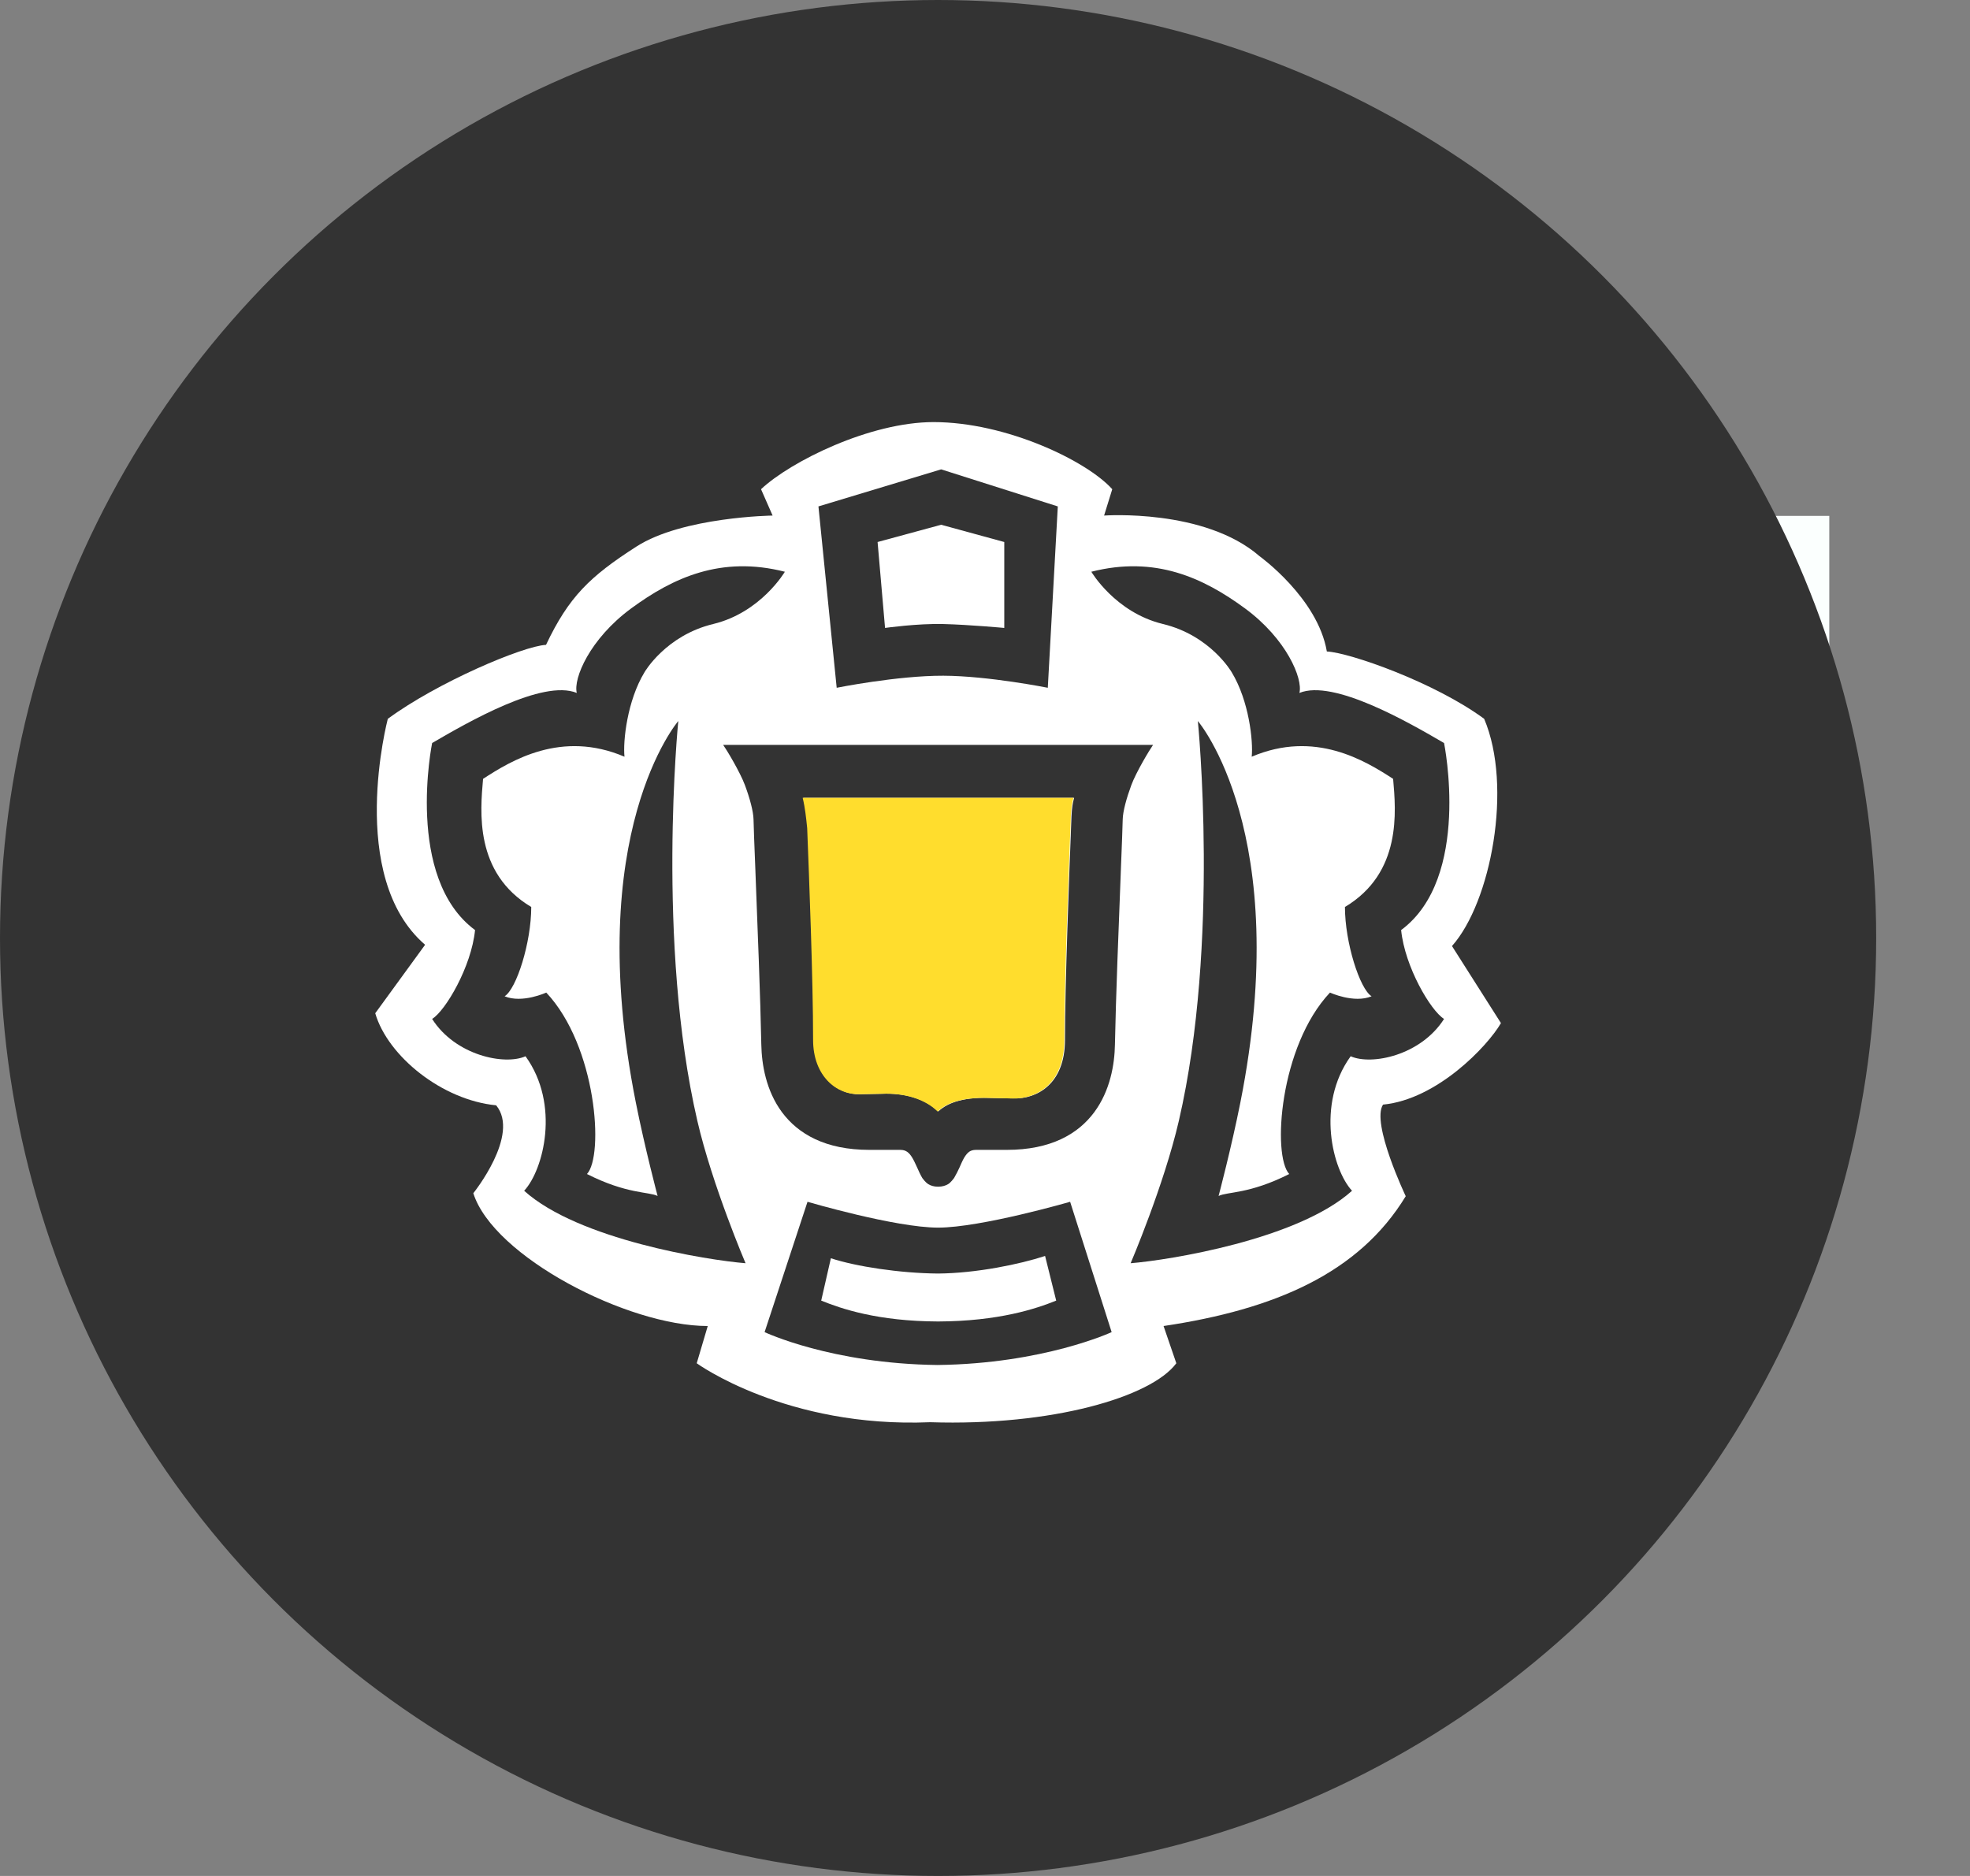 <svg fill="none" height="40" viewBox="0 0 42 40" width="42" xmlns="http://www.w3.org/2000/svg">
    <rect x="0" y="0" width="42" height="40" fill="#808080" stroke="none"/>
    <path clip-rule="evenodd" d="M27.3 31H32.7V16.454H39V11H21V16.454H27.3V31Z" fill="#FBFFFE"
        fill-rule="evenodd" />
    <circle cx="20" cy="20" fill="#333333" r="20" />
    <path
        d="M19.904 9C18.544 9 16.854 9.84 16.225 10.431L16.472 10.993C16.472 10.993 14.555 11.019 13.567 11.655C12.578 12.29 12.128 12.723 11.641 13.75C11.154 13.773 9.326 14.548 8.268 15.327C8.268 15.327 7.379 18.693 9.063 20.145L8 21.605C8.268 22.523 9.427 23.457 10.578 23.568C11.095 24.196 10.091 25.442 10.091 25.442C10.516 26.791 13.379 28.274 15.089 28.274L14.854 29.068C14.854 29.068 16.758 30.454 19.832 30.325C22.43 30.409 24.543 29.789 25.079 29.068L24.807 28.274C27.18 27.92 28.972 27.147 29.97 25.506C29.97 25.506 29.227 23.945 29.486 23.553C30.637 23.442 31.714 22.309 32 21.815L30.956 20.172C31.788 19.237 32.255 16.77 31.642 15.327C30.584 14.548 28.775 13.915 28.288 13.891C28.094 12.751 26.853 11.859 26.853 11.859C25.678 10.838 23.539 10.993 23.539 10.993L23.713 10.431C23.168 9.824 21.447 9 19.904 9Z"
        fill="white" />
    <path
        d="M16.733 12.191C15.372 11.844 14.347 12.319 13.459 12.971C12.57 13.624 12.219 14.472 12.297 14.775C11.57 14.477 9.973 15.4 9.213 15.843C9.213 15.843 8.625 18.719 10.128 19.831C10.05 20.613 9.499 21.55 9.213 21.726C9.709 22.506 10.759 22.721 11.204 22.522C11.947 23.551 11.588 24.945 11.175 25.39C12.33 26.432 15.087 26.87 15.895 26.935C15.895 26.935 15.184 25.27 14.867 23.898C13.989 20.105 14.461 15.374 14.461 15.374C14.461 15.374 12.413 17.758 13.555 23.505C13.748 24.476 14.02 25.501 14.02 25.501C13.83 25.407 13.366 25.464 12.514 25.033C12.879 24.64 12.722 22.308 11.646 21.164C11.646 21.164 11.134 21.4 10.758 21.243C11.011 21.088 11.326 20.097 11.326 19.339C10.109 18.612 10.239 17.298 10.299 16.607C10.896 16.219 11.967 15.56 13.314 16.135C13.279 15.809 13.371 14.941 13.741 14.333C13.741 14.333 14.191 13.55 15.207 13.305C16.224 13.059 16.733 12.191 16.733 12.191Z"
        fill="#333333" />
    <path
        d="M23.267 12.191C24.627 11.844 25.653 12.319 26.541 12.971C27.43 13.624 27.781 14.472 27.703 14.775C28.43 14.477 30.027 15.4 30.787 15.843C30.787 15.843 31.375 18.719 29.872 19.831C29.95 20.613 30.501 21.55 30.787 21.726C30.291 22.506 29.241 22.721 28.796 22.522C28.053 23.551 28.412 24.945 28.825 25.39C27.669 26.432 24.913 26.87 24.105 26.935C24.105 26.935 24.816 25.27 25.133 23.898C26.011 20.105 25.538 15.374 25.538 15.374C25.538 15.374 27.587 17.758 26.445 23.505C26.252 24.476 25.98 25.501 25.98 25.501C26.17 25.407 26.633 25.464 27.486 25.033C27.121 24.64 27.278 22.308 28.355 21.164C28.355 21.164 28.866 21.4 29.242 21.243C28.99 21.088 28.674 20.097 28.674 19.339C29.89 18.612 29.761 17.298 29.701 16.607C29.104 16.219 28.033 15.56 26.686 16.135C26.721 15.809 26.629 14.941 26.259 14.333C26.259 14.333 25.809 13.55 24.793 13.305C23.776 13.059 23.267 12.191 23.267 12.191Z"
        fill="#333333" />
    <path clip-rule="evenodd"
        d="M20.112 14.408C19.132 14.405 17.838 14.665 17.838 14.665L17.449 10.798L20.065 10.008L22.552 10.798L22.339 14.665C22.339 14.665 21.076 14.412 20.112 14.408ZM20.112 13.306C19.569 13.291 18.869 13.389 18.869 13.389L18.71 11.557L20.065 11.189L21.411 11.557V13.389C21.411 13.389 20.666 13.32 20.112 13.306Z"
        fill="#333333" fill-rule="evenodd" />
    <path clip-rule="evenodd"
        d="M19.987 29.105C22.251 29.078 23.7 28.404 23.7 28.404L22.815 25.625C22.815 25.625 20.916 26.175 20 26.176C19.085 26.175 17.216 25.625 17.216 25.625L16.301 28.404C16.301 28.404 17.723 29.078 19.987 29.105ZM20 28.177C21.289 28.172 22.086 27.907 22.518 27.732L22.281 26.78C21.748 26.955 20.822 27.148 20 27.155C19.179 27.148 18.247 27.004 17.714 26.829L17.508 27.732C17.94 27.907 18.711 28.172 20 28.177Z"
        fill="#333333" fill-rule="evenodd" />
    <path clip-rule="evenodd"
        d="M24.583 15.883H15.418C15.489 15.982 15.778 16.462 15.881 16.739C15.985 17.018 16.061 17.298 16.065 17.471C16.067 17.609 16.084 18.033 16.106 18.589L16.106 18.595C16.149 19.697 16.213 21.317 16.231 22.274C16.239 22.696 16.332 23.256 16.671 23.714C17.017 24.18 17.599 24.518 18.536 24.518H19.195C19.26 24.518 19.305 24.535 19.34 24.559C19.378 24.585 19.413 24.625 19.448 24.683C19.483 24.74 19.52 24.821 19.555 24.898C19.586 24.968 19.621 25.046 19.663 25.118C19.676 25.136 19.733 25.212 19.786 25.246C19.842 25.282 19.913 25.303 20 25.303C20.09 25.303 20.162 25.281 20.218 25.246C20.271 25.213 20.326 25.136 20.341 25.118C20.383 25.044 20.426 24.963 20.457 24.892C20.491 24.814 20.524 24.739 20.558 24.681C20.593 24.624 20.627 24.584 20.663 24.558C20.697 24.535 20.741 24.518 20.806 24.518H21.465C22.402 24.518 22.985 24.18 23.33 23.714C23.669 23.256 23.763 22.696 23.77 22.274C23.788 21.317 23.852 19.697 23.895 18.595V18.59C23.917 18.034 23.934 17.609 23.936 17.471C23.94 17.298 24.017 17.018 24.12 16.739C24.223 16.462 24.512 15.982 24.583 15.883ZM17.162 17.18C17.151 17.121 17.14 17.064 17.127 17.012H22.9C22.884 17.069 22.872 17.126 22.864 17.18C22.843 17.315 22.839 17.53 22.839 17.53C22.795 18.658 22.705 21.005 22.705 22.173C22.705 22.655 22.549 22.966 22.343 23.156C22.136 23.348 21.861 23.43 21.6 23.421C21.565 23.421 21.496 23.419 21.421 23.418C21.322 23.416 21.214 23.415 21.171 23.412C20.908 23.401 20.653 23.412 20.431 23.474C20.27 23.517 20.122 23.589 20.002 23.699C19.723 23.423 19.271 23.301 18.809 23.322C18.767 23.324 18.648 23.326 18.537 23.327C18.453 23.329 18.372 23.33 18.337 23.331C17.846 23.346 17.349 22.94 17.349 22.173C17.349 20.898 17.266 18.756 17.223 17.657C17.223 17.657 17.193 17.344 17.162 17.18Z"
        fill="#333333" fill-rule="evenodd" />
    <path
        d="M17.113 17.012C17.126 17.064 17.137 17.121 17.148 17.18C17.179 17.344 17.209 17.657 17.209 17.657C17.252 18.756 17.335 20.898 17.335 22.173C17.335 22.94 17.832 23.347 18.323 23.331C18.359 23.33 18.439 23.329 18.523 23.328C18.634 23.326 18.753 23.324 18.795 23.322C19.257 23.301 19.709 23.423 19.989 23.699C20.109 23.589 20.256 23.517 20.417 23.474C20.639 23.413 20.894 23.401 21.157 23.413C21.2 23.415 21.308 23.417 21.408 23.418C21.482 23.419 21.551 23.421 21.586 23.422C21.847 23.43 22.122 23.348 22.33 23.156C22.535 22.966 22.691 22.655 22.691 22.173C22.691 21.005 22.781 18.658 22.826 17.53C22.826 17.53 22.829 17.315 22.85 17.18C22.858 17.126 22.87 17.069 22.886 17.012H17.113Z"
        fill="#FFDD2D" />
</svg>
